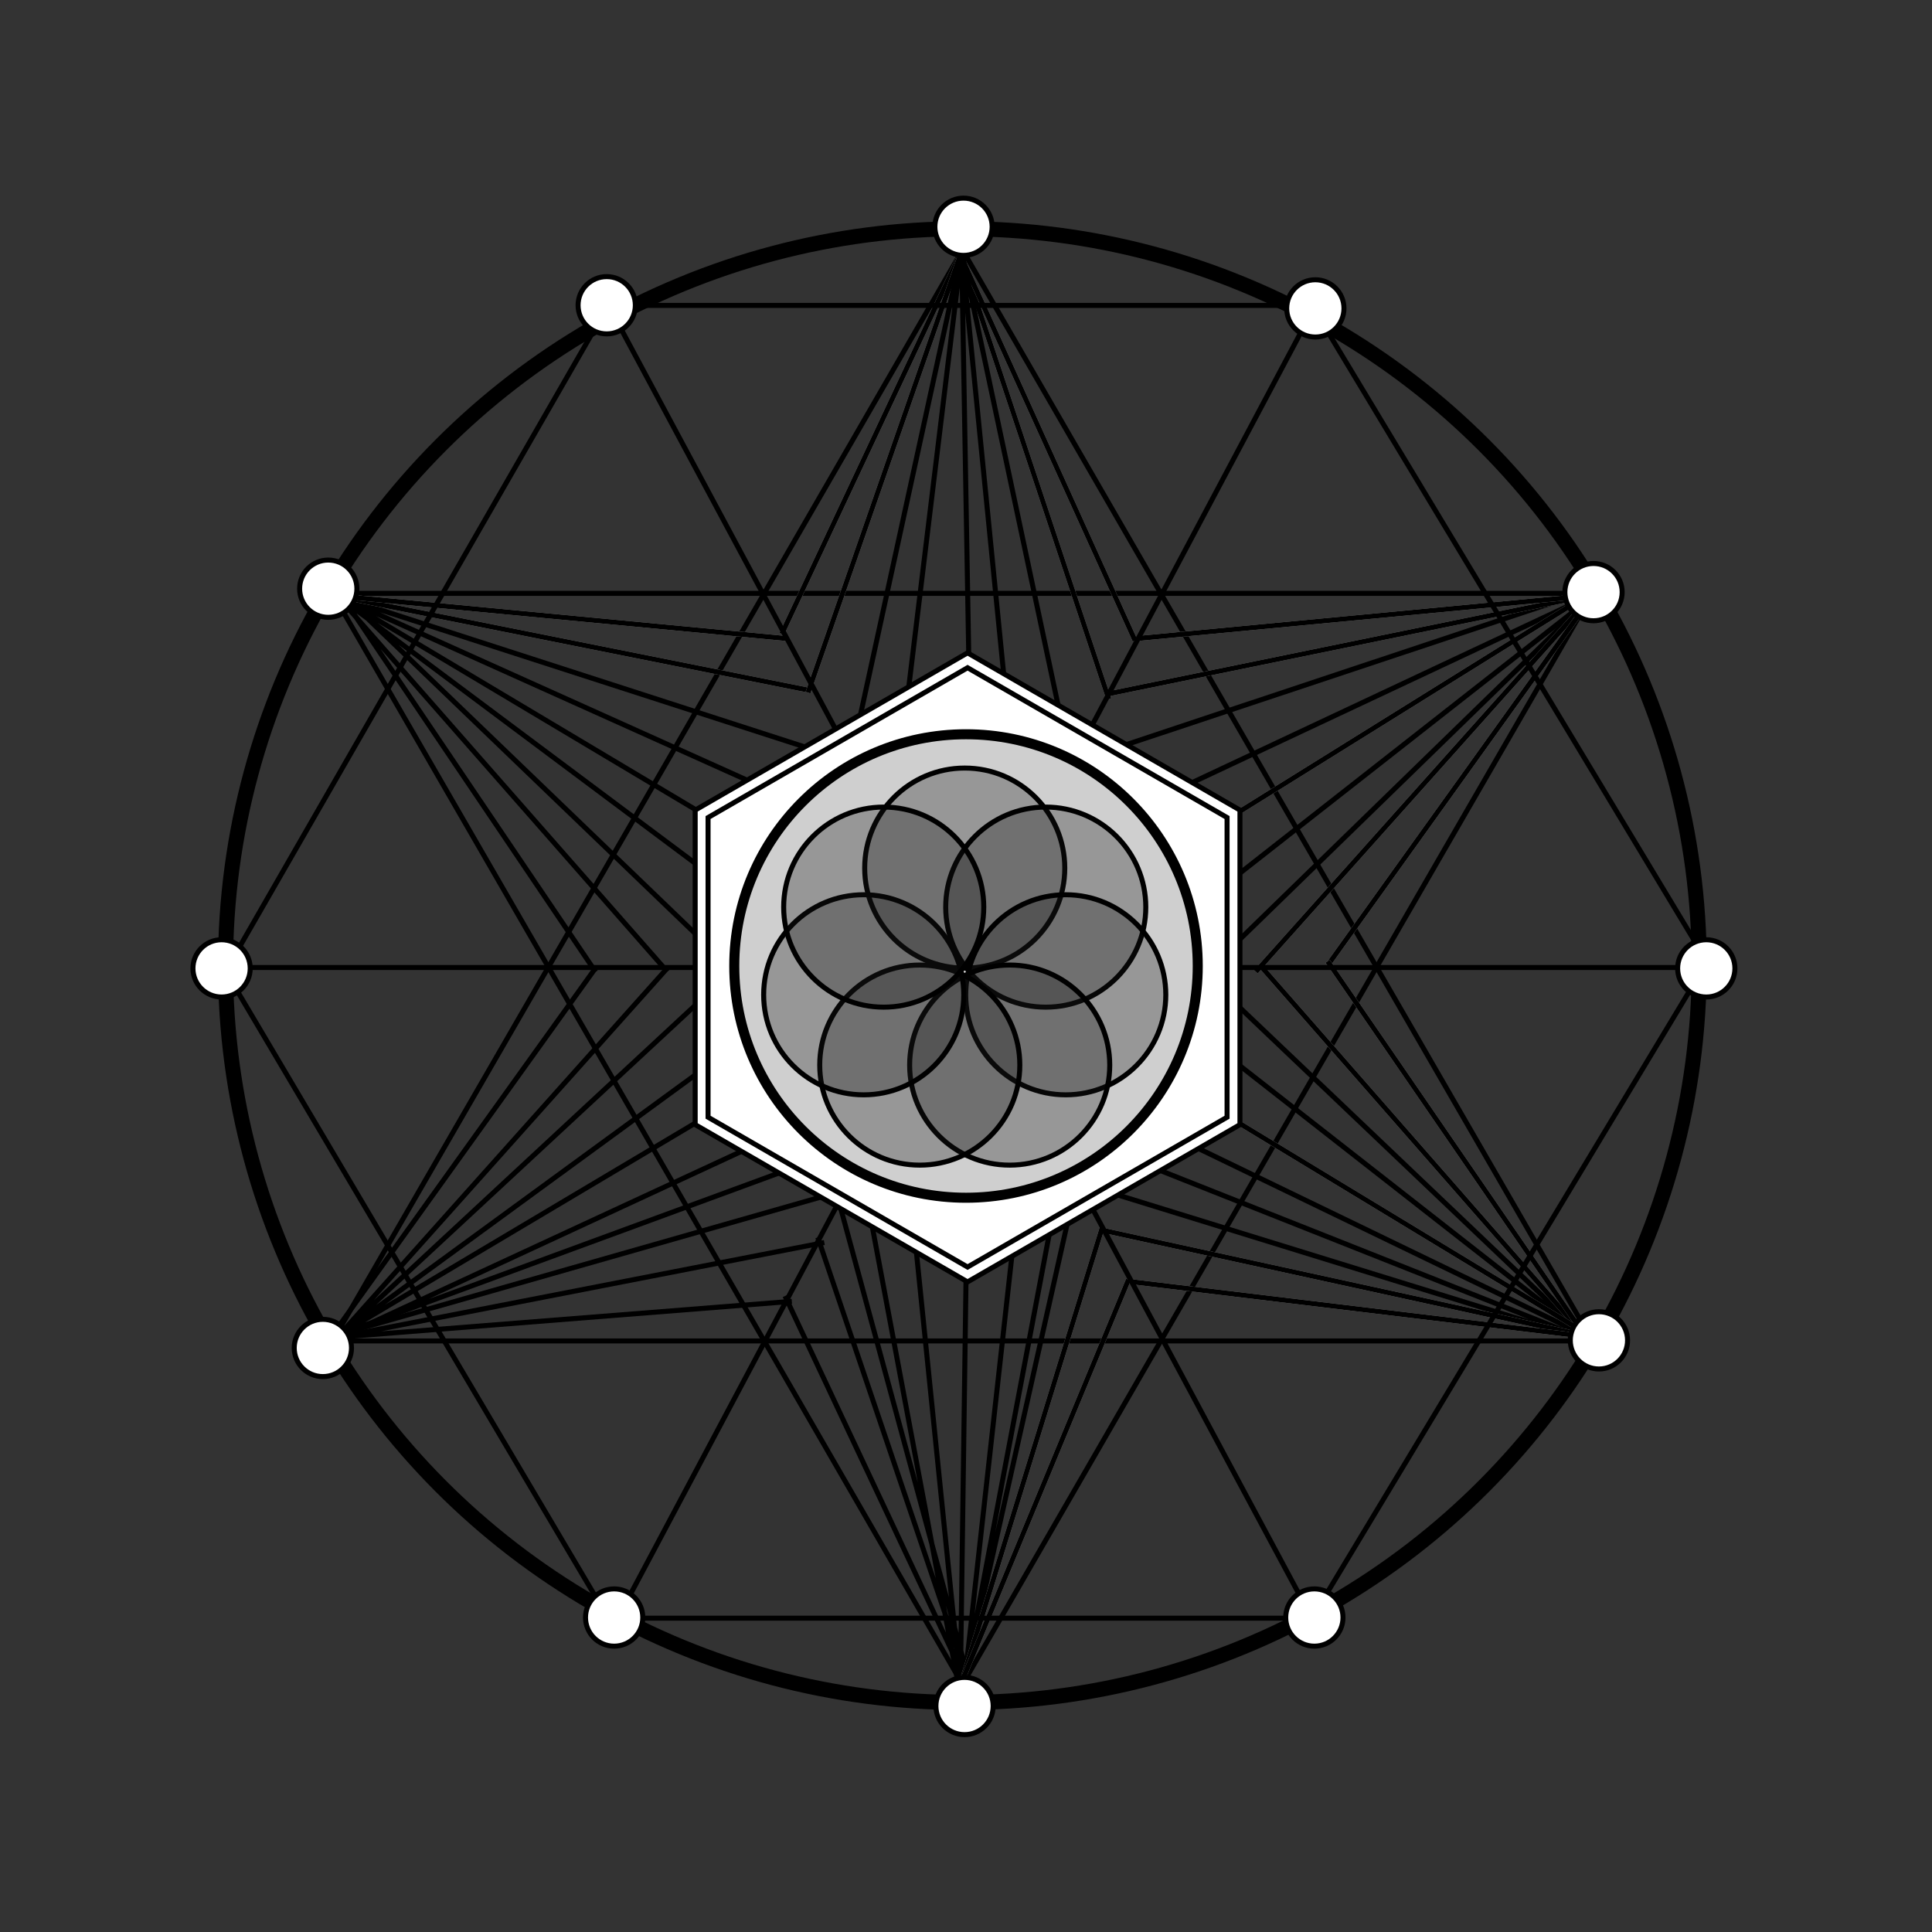 <svg xmlns="http://www.w3.org/2000/svg" xmlns:xlink="http://www.w3.org/1999/xlink" width="385" height="385" viewBox="0 0 385 385">
  <rect x="0" y="0" width="385" height="385" fill="#333333" stroke="none"/>
  <defs>
    <path id="a" d="M24.207,75.365 L118.162,94.155"/>
    <path id="b" d="M24.207,75.365 L112.978,83.788"/>
    <path id="c" d="M148.616,6.681 L112.978,82.492"/>
    <path id="d" d="M148.616,6.681 L118.162,94.155"/>
    <path id="e" d="M148.616,7.976 L177.774,95.451"/>
    <path id="f" d="M148.616,7.976 L182.958,83.788"/>
    <path id="g" d="M273.025,75.365 L178.282,94.786"/>
    <path id="h" d="M273.025,75.365 L187.475,128.616"/>
    <path id="i" d="M273.025,76.66 L207.58,149.88"/>
    <path id="j" d="M274.321,75.365 L221.836,148.584"/>
    <path id="k" d="M273.025,223.1 L208.876,149.88"/>
    <path id="l" d="M273.025,223.1 L221.836,148.584"/>
    <path id="m" d="M274.321,223.1 L179.891,165.864"/>
    <path id="n" d="M274.321,223.1 L176.478,201.717"/>
    <path id="o" d="M274.321,223.1 L182.958,212.085"/>
    <path id="p" d="M148.616,291.784 L176.478,201.717"/>
    <path id="q" d="M148.616,291.784 L181.662,212.085"/>
    <path id="r" d="M273.025,75.365 L184.254,83.788"/>
  </defs>
  <g fill="none" fill-rule="evenodd" transform="translate(36.5 37)">
    <g transform="translate(6.312 6.035)">
      <g stroke="#000000" transform="translate(21.823 5.74)">
        <path d="M127.165,1.025 L1.641,218.44 L252.69,218.44 L127.165,1.025 Z"/>
        <path d="M127.165,286.88 L252.69,69.465 L1.641,69.465 L127.165,286.88 Z"/>
      </g>
      <g class="reaction-class-3" transform="translate(.207 .355)">
        <path stroke="#000000" stroke-linecap="square" d="M113.626 215.324L149.264 291.136M120.106 203.661L149.264 289.84M179.718 155.712L149.264 291.136M173.238 164.783L149.264 291.136M162.871 168.671L149.264 291.136M135.657 167.375L147.968 288.544M123.993 164.783L147.968 292.432M150.05 171.001L148.37 291.626M113.295 156.069L149.264 288.544"/>
        <path stroke="#000000" stroke-linecap="round" stroke-linejoin="round" d="M182.315,164.946 L272.377,77.308"/>
        <path stroke="#000000" stroke-linecap="square" d="M179.614 134.143L272.377 222.452M170.692 123.761L272.377 76.012M184.881 145.649L273.673 76.012M157.45 112.978L272.377 74.717M177.359 148.098L272.377 222.452M182.598 179.093L273.308 222.946M163.625 180.126L273.673 223.748M154.361 186.906L273.673 223.748"/>
        <path stroke="#000000" stroke-linecap="round" stroke-linejoin="round" d="M163.508,182.905 L24.855,222.452"/>
        <path stroke="#000000" stroke-linecap="square" d="M138.097 180.848L24.855 222.452M130.817 173.968L26.151 222.452M124.54 163.161L24.855 222.452M122.533 151.093L24.855 222.452M112.997 140.724L23.559 223.748M24.207 223.1L89.651 149.88M22.911 223.1L75.396 149.88M24.207 75.365L89.651 149.88M24.207 74.069L75.396 149.88M24.207 74.069L119.484 165.684M24.207 75.365L116.674 144.453M24.207 75.365L118.823 131.809M24.207 75.365L127.19 121.672M24.207 75.365L150.56 116.186"/>
        <g stroke-linecap="square">
          <use stroke="#979797" xlink:href="#a"/>
          <use stroke="#000000" xlink:href="#a"/>
        </g>
        <g stroke-linecap="square">
          <use stroke="#979797" xlink:href="#b"/>
          <use stroke="#000000" xlink:href="#b"/>
        </g>
        <g stroke-linecap="square">
          <use stroke="#979797" xlink:href="#c"/>
          <use stroke="#000000" xlink:href="#c"/>
        </g>
        <g stroke-linecap="square">
          <use stroke="#979797" xlink:href="#d"/>
          <use stroke="#000000" xlink:href="#d"/>
        </g>
        <g stroke-linecap="square">
          <use stroke="#979797" xlink:href="#e"/>
          <use stroke="#000000" xlink:href="#e"/>
        </g>
        <g stroke-linecap="square">
          <use stroke="#979797" xlink:href="#f"/>
          <use stroke="#000000" xlink:href="#f"/>
        </g>
        <g stroke-linecap="square">
          <use stroke="#979797" xlink:href="#g"/>
          <use stroke="#000000" xlink:href="#g"/>
        </g>
        <g stroke-linecap="square">
          <use stroke="#979797" xlink:href="#h"/>
          <use stroke="#000000" xlink:href="#h"/>
        </g>
        <g stroke-linecap="square">
          <use stroke="#979797" xlink:href="#i"/>
          <use stroke="#000000" xlink:href="#i"/>
        </g>
        <g stroke-linecap="square">
          <use stroke="#979797" xlink:href="#j"/>
          <use stroke="#000000" xlink:href="#j"/>
        </g>
        <g stroke-linecap="square">
          <use stroke="#979797" xlink:href="#k"/>
          <use stroke="#000000" xlink:href="#k"/>
        </g>
        <g stroke-linecap="square">
          <use stroke="#979797" xlink:href="#l"/>
          <use stroke="#000000" xlink:href="#l"/>
        </g>
        <g stroke-linecap="square">
          <use stroke="#979797" xlink:href="#m"/>
          <use stroke="#000000" xlink:href="#m"/>
        </g>
        <g stroke-linecap="square">
          <use stroke="#979797" xlink:href="#n"/>
          <use stroke="#000000" xlink:href="#n"/>
        </g>
        <g stroke-linecap="square">
          <use stroke="#979797" xlink:href="#o"/>
          <use stroke="#000000" xlink:href="#o"/>
        </g>
        <g stroke-linecap="square">
          <use stroke="#979797" xlink:href="#p"/>
          <use stroke="#000000" xlink:href="#p"/>
        </g>
        <g stroke-linecap="square">
          <use stroke="#979797" xlink:href="#q"/>
          <use stroke="#000000" xlink:href="#q"/>
        </g>
        <g stroke-linecap="square">
          <use stroke="#979797" xlink:href="#r"/>
          <use stroke="#000000" xlink:href="#r"/>
        </g>
        <path stroke="#000000" stroke-linecap="square" d="M148.616 6.681L120.753 134.329M148.616 6.681L135.009 118.778M148.616 6.681L150.56 117.482M148.616 6.681L159.631 117.482M148.616 6.681L175.182 131.737M80.206 278.839L218.362 18.799M217.763 277.857L78.363 17.723M2.938 149.41L294.827 149.41M24.207 223.1L120.753 204.309M24.207 223.1L114.274 215.972"/>
        <circle cx="148.759" cy="149.036" r="146.84" stroke="#000000" stroke-width="3"/>
        <polygon stroke="#000000" points="78.182 17.472 1.932 150.147 78.182 279.07 218.409 279.07 297.158 148.271 218.409 17.472"/>
        <path fill="#FFFFFF" stroke="#000000" d="M149.793,86.708 L95.513,118.046 L95.513,180.723 L149.793,212.062 L204.073,180.723 L204.073,118.046 L149.793,86.708 Z"/>
        <path stroke="#000000" d="M149.793,89.672 L98.08,119.528 L98.08,179.241 L149.793,209.098 L201.506,179.241 L201.506,119.528 L149.793,89.672 Z"/>
      </g>
    </g>
    <g class="reaction-class-1" stroke="#000000" transform="translate(108.57 107.387)">
      <circle cx="47.431" cy="48.113" r="46.181" fill="#CFCFCF" stroke-width="2"/>
      <g fill="#141414" fill-opacity=".3" transform="translate(6.43 7.613)">
        <circle cx="40.748" cy="20.991" r="19.937"/>
        <circle cx="56.892" cy="28.766" r="19.937"/>
        <circle cx="60.879" cy="46.236" r="19.937"/>
        <circle cx="49.707" cy="60.245" r="19.937"/>
        <circle cx="31.788" cy="60.245" r="19.937"/>
        <circle cx="20.616" cy="46.236" r="19.937"/>
        <circle cx="24.603" cy="28.766" r="19.937"/>
      </g>
    </g>
    <g fill="#FFFFFF" stroke="#000000" transform="translate(1.328 1.513)">
      <circle class="reaction-class-2" cx="26.509" cy="230.102" r="5.706"/>
      <circle class="reaction-class-2" cx="27.586" cy="78.798" r="5.706"/>
      <circle class="reaction-class-2" cx="154.177" cy="6.676" r="5.706"/>
      <circle class="reaction-class-2" cx="279.722" cy="79.484" r="5.706"/>
      <circle class="reaction-class-2" cx="302.19" cy="154.462" r="5.706"/>
      <circle class="reaction-class-2" cx="6.328" cy="154.462" r="5.706"/>
      <circle class="reaction-class-2" cx="224.286" cy="22.942" r="5.706"/>
      <circle class="reaction-class-2" cx="83.075" cy="22.315" r="5.706"/>
      <circle class="reaction-class-2" cx="280.798" cy="228.586" r="5.706"/>
      <circle class="reaction-class-2" cx="154.382" cy="301.452" r="5.706"/>
      <circle class="reaction-class-2" cx="84.557" cy="283.82" r="5.706"/>
      <circle class="reaction-class-2" cx="224.091" cy="283.82" r="5.706"/>
    </g>
  </g>
</svg>
